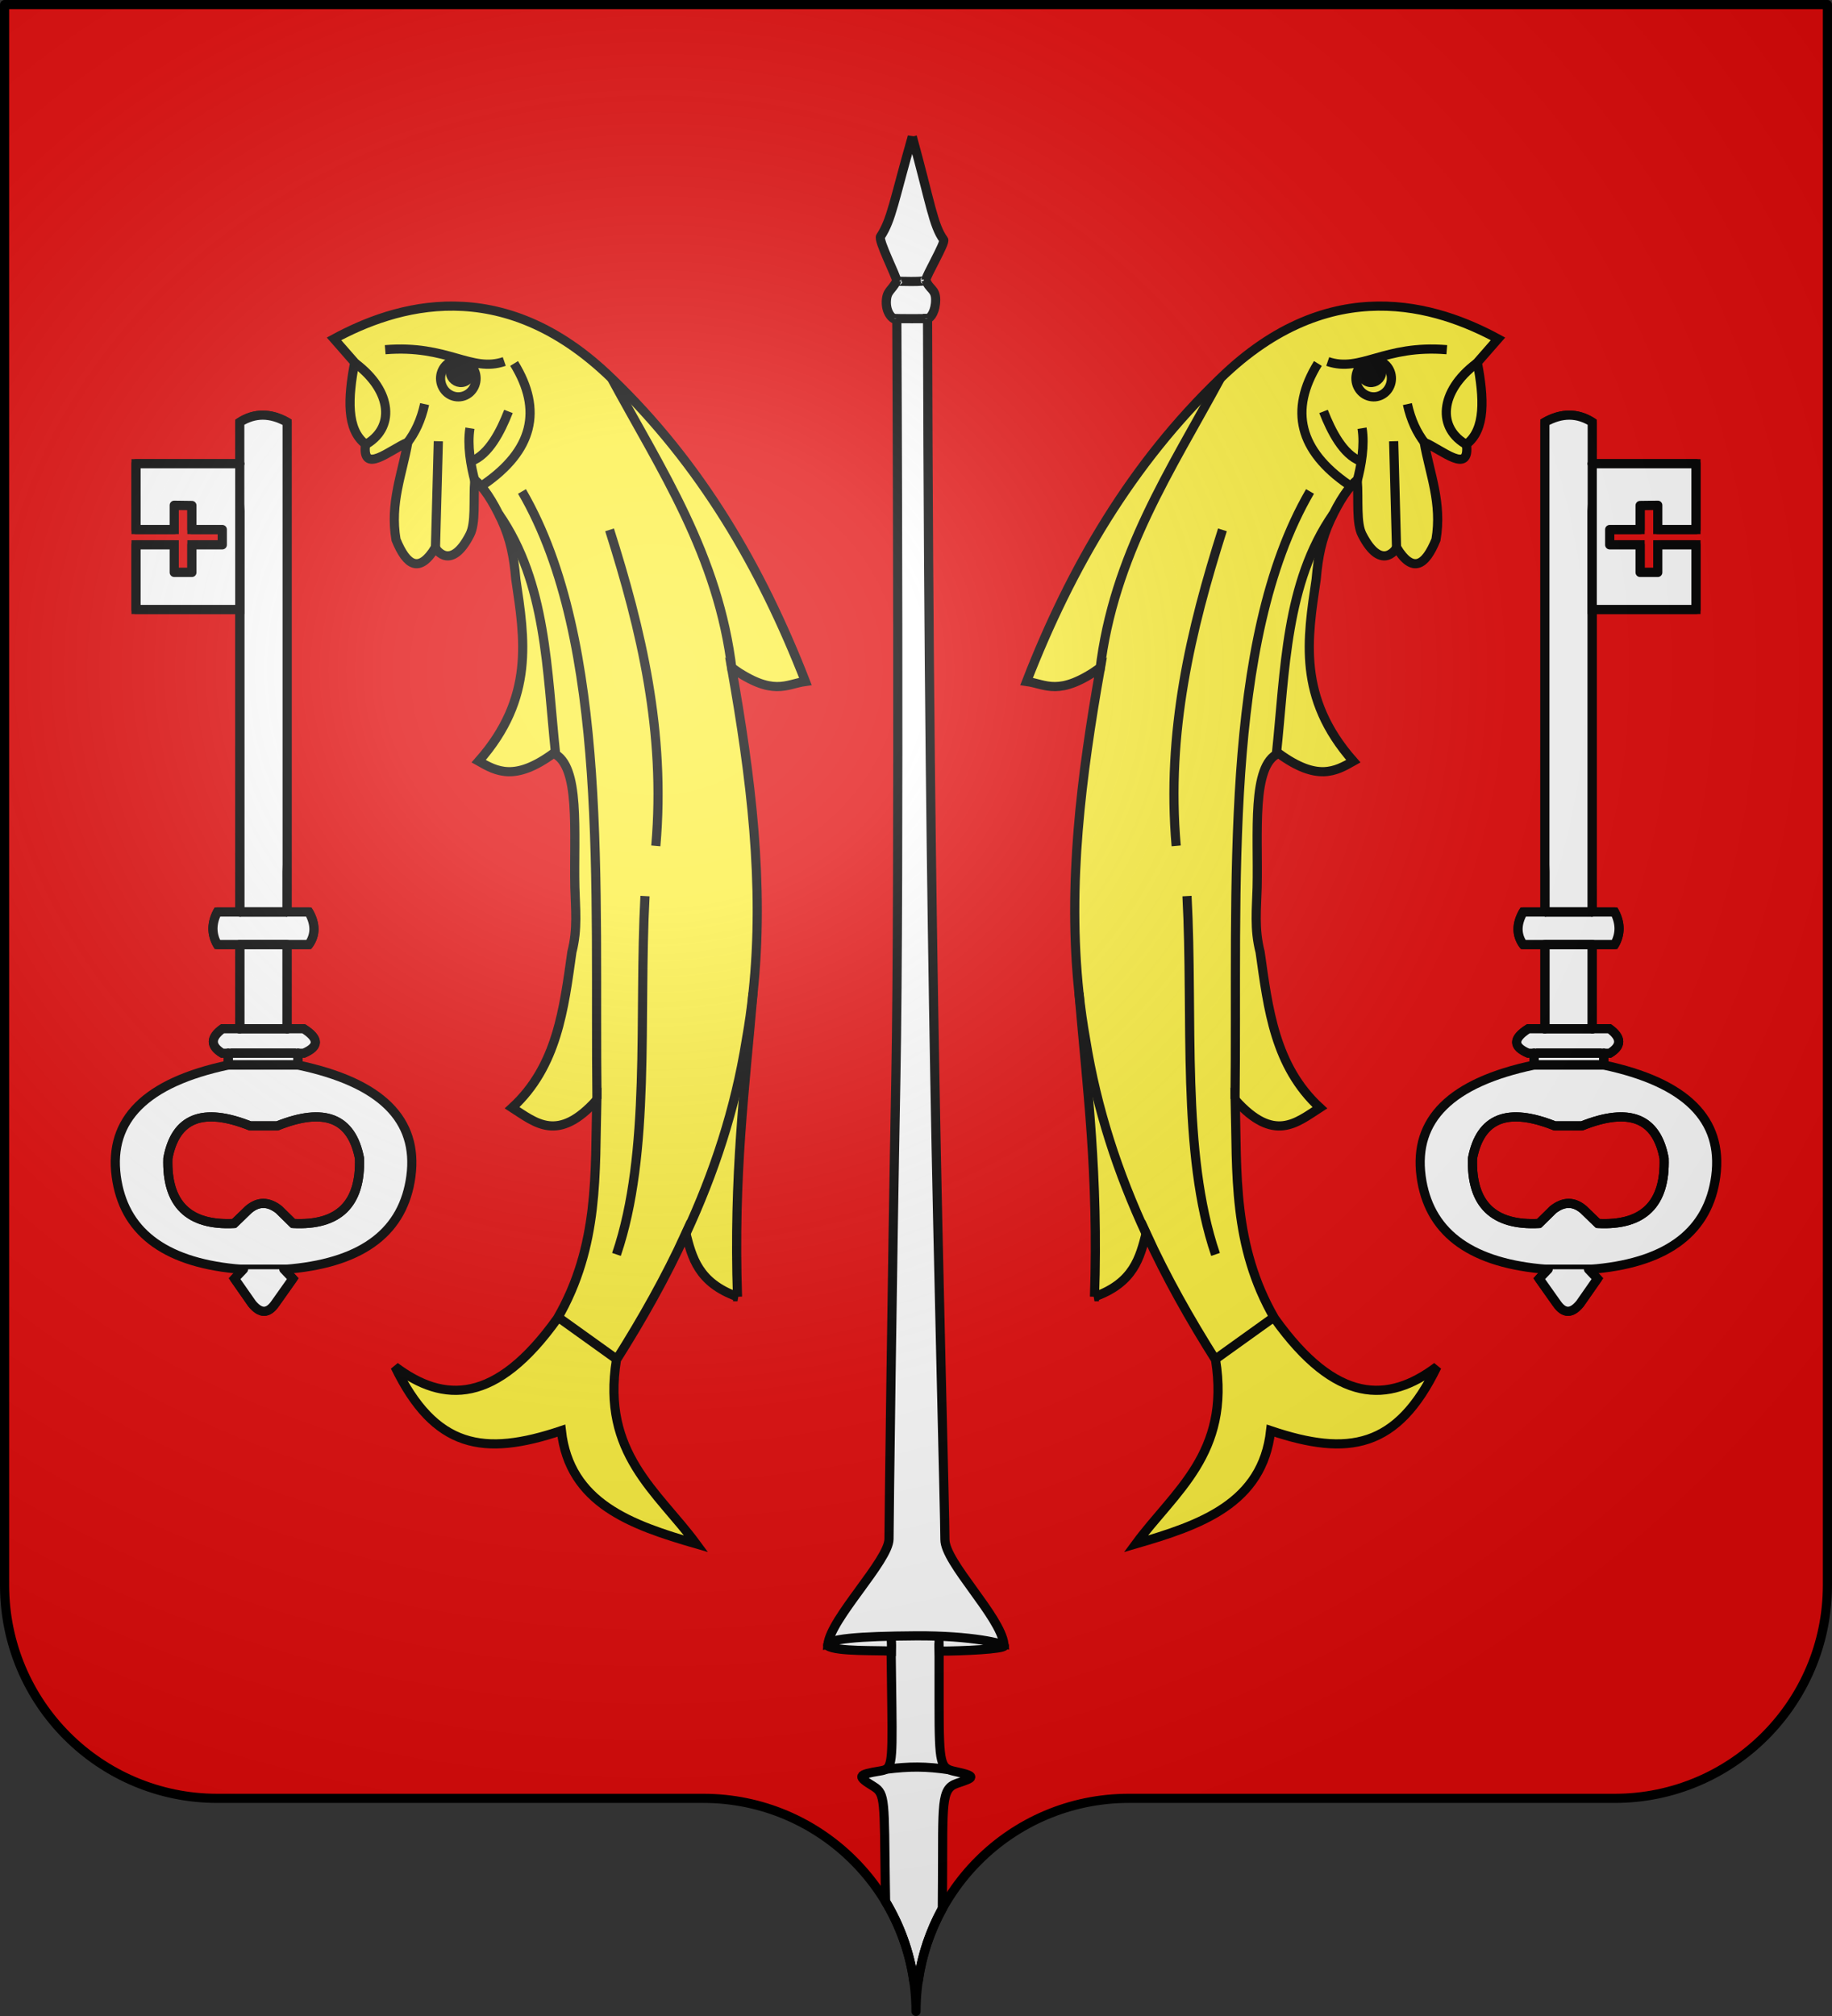 <?xml version="1.0" encoding="UTF-8" standalone="no"?>
<svg
   xmlns:dc="http://purl.org/dc/elements/1.1/"
   xmlns:cc="http://creativecommons.org/ns#"
   xmlns:rdf="http://www.w3.org/1999/02/22-rdf-syntax-ns#"
   xmlns:svg="http://www.w3.org/2000/svg"
   xmlns="http://www.w3.org/2000/svg"
   xmlns:xlink="http://www.w3.org/1999/xlink"
   xmlns:sodipodi="http://sodipodi.sourceforge.net/DTD/sodipodi-0.dtd"
   xmlns:inkscape="http://www.inkscape.org/namespaces/inkscape"
   height="660"
   width="600"
   version="1.0"
   id="svg2"
   sodipodi:version="0.32"
   inkscape:version="0.48.0 r9654"
   sodipodi:docname="Blason_de_la_ville_de_Naives-Rosières_(55)[1].svg"
   inkscape:export-filename="/Users/olivier/Desktop/Blason Rouge/Blason_Vide_3D.png"
   inkscape:export-xdpi="144"
   inkscape:export-ydpi="144"
   inkscape:output_extension="org.inkscape.output.svg.inkscape">
  <rect width="100%" height="100%" fill="#333333" stroke="none"/>
  <sodipodi:namedview
     inkscape:window-height="712"
     inkscape:window-width="1024"
     inkscape:pageshadow="2"
     inkscape:pageopacity="0.0"
     guidetolerance="10.0"
     gridtolerance="10.0"
     objecttolerance="10.0"
     borderopacity="1.0"
     bordercolor="#666666"
     pagecolor="#ffffff"
     id="base"
     showgrid="false"
     height="660px"
     inkscape:zoom="0.56568543"
     inkscape:cx="541.91765"
     inkscape:cy="263.67172"
     inkscape:window-x="-4"
     inkscape:window-y="-4"
     inkscape:current-layer="layer4"
     showguides="true"
     inkscape:guide-bbox="true"
     inkscape:window-maximized="1" />
  <desc
     id="desc4">Flag of Canton of Valais (Wallis)</desc>
  <defs
     id="defs6">
    <inkscape:perspective
       sodipodi:type="inkscape:persp3d"
       inkscape:vp_x="0 : 330 : 1"
       inkscape:vp_y="0 : 1000 : 0"
       inkscape:vp_z="600 : 330 : 1"
       inkscape:persp3d-origin="300 : 220 : 1"
       id="perspective164" />
    <linearGradient
       id="linearGradient2893">
      <stop
         style="stop-color:white;stop-opacity:0.314;"
         offset="0"
         id="stop2895" />
      <stop
         id="stop2897"
         offset="0.19"
         style="stop-color:white;stop-opacity:0.251;" />
      <stop
         style="stop-color:#6b6b6b;stop-opacity:0.125;"
         offset="0.6"
         id="stop2901" />
      <stop
         style="stop-color:black;stop-opacity:0.125;"
         offset="1"
         id="stop2899" />
    </linearGradient>
    <linearGradient
       id="linearGradient2885">
      <stop
         id="stop2887"
         offset="0"
         style="stop-color:white;stop-opacity:1;" />
      <stop
         style="stop-color:white;stop-opacity:1;"
         offset="0.229"
         id="stop2891" />
      <stop
         id="stop2889"
         offset="1"
         style="stop-color:black;stop-opacity:1;" />
    </linearGradient>
    <linearGradient
       id="linearGradient2955">
      <stop
         id="stop2867"
         offset="0"
         style="stop-color:#fd0000;stop-opacity:1;" />
      <stop
         style="stop-color:#e77275;stop-opacity:0.659;"
         offset="0.5"
         id="stop2873" />
      <stop
         style="stop-color:black;stop-opacity:0.323;"
         offset="1"
         id="stop2959" />
    </linearGradient>
    <radialGradient
       inkscape:collect="always"
       xlink:href="#linearGradient2955"
       id="radialGradient2961"
       cx="225.524"
       cy="218.901"
       fx="225.524"
       fy="218.901"
       r="300"
       gradientTransform="matrix(-4.167939e-4,2.183,-1.884,-3.599562e-4,615.597,-289.121)"
       gradientUnits="userSpaceOnUse" />
    <polygon
       id="star"
       transform="scale(53,53)"
       points="0,-1 0.588,0.809 -0.951,-0.309 0.951,-0.309 -0.588,0.809 0,-1 " />
    <clipPath
       id="clip">
      <path
         d="M 0,-200 L 0,600 L 300,600 L 300,-200 L 0,-200 z "
         id="path10" />
    </clipPath>
    <radialGradient
       inkscape:collect="always"
       xlink:href="#linearGradient2955"
       id="radialGradient1911"
       gradientUnits="userSpaceOnUse"
       gradientTransform="matrix(-4.167939e-4,2.183,-1.884,-3.599562e-4,615.597,-289.121)"
       cx="225.524"
       cy="218.901"
       fx="225.524"
       fy="218.901"
       r="300" />
    <radialGradient
       inkscape:collect="always"
       xlink:href="#linearGradient2955"
       id="radialGradient2865"
       gradientUnits="userSpaceOnUse"
       gradientTransform="matrix(0,1.749,-1.593,-1.049767e-7,551.788,-191.29)"
       cx="225.524"
       cy="218.901"
       fx="225.524"
       fy="218.901"
       r="300" />
    <radialGradient
       inkscape:collect="always"
       xlink:href="#linearGradient2955"
       id="radialGradient2871"
       gradientUnits="userSpaceOnUse"
       gradientTransform="matrix(0,1.386,-1.323,-5.741131e-8,-158.082,-109.541)"
       cx="225.524"
       cy="218.901"
       fx="225.524"
       fy="218.901"
       r="300" />
    <radialGradient
       gradientTransform="matrix(1.353,0,0,1.349,-77.629,-85.747)"
       gradientUnits="userSpaceOnUse"
       xlink:href="#linearGradient2893"
       id="radialGradient9547"
       fy="226.331"
       fx="221.445"
       r="300"
       cy="226.331"
       cx="221.445" />
    <radialGradient
       gradientTransform="matrix(0,1.386,-1.323,-5.741131e-8,-158.082,-109.541)"
       gradientUnits="userSpaceOnUse"
       xlink:href="#linearGradient2955"
       id="radialGradient9545"
       fy="218.901"
       fx="225.524"
       r="300"
       cy="218.901"
       cx="225.524" />
    <radialGradient
       gradientTransform="matrix(0,1.749,-1.593,-1.049767e-7,551.788,-191.29)"
       gradientUnits="userSpaceOnUse"
       xlink:href="#linearGradient2955"
       id="radialGradient9543"
       fy="218.901"
       fx="225.524"
       r="300"
       cy="218.901"
       cx="225.524" />
    <radialGradient
       gradientTransform="matrix(-4.167939e-4,2.183,-1.884,-3.599562e-4,615.597,-289.121)"
       gradientUnits="userSpaceOnUse"
       xlink:href="#linearGradient2955"
       id="radialGradient9541"
       fy="218.901"
       fx="225.524"
       r="300"
       cy="218.901"
       cx="225.524" />
    <clipPath
       id="clipPath9537">
      <path
         id="path9539"
         d="M 0,-200 L 0,600 L 300,600 L 300,-200 L 0,-200 z " />
    </clipPath>
    <polygon
       id="polygon9535"
       transform="scale(53,53)"
       points="0,-1 0.588,0.809 -0.951,-0.309 0.951,-0.309 -0.588,0.809 0,-1 " />
    <radialGradient
       gradientTransform="matrix(-4.167939e-4,2.183,-1.884,-3.599562e-4,615.597,-289.121)"
       gradientUnits="userSpaceOnUse"
       xlink:href="#linearGradient2955"
       id="radialGradient9533"
       fy="218.901"
       fx="225.524"
       r="300"
       cy="218.901"
       cx="225.524" />
    <linearGradient
       id="linearGradient9525">
      <stop
         id="stop9527"
         offset="0"
         style="stop-color:#fd0000;stop-opacity:1" />
      <stop
         id="stop9529"
         offset="0.5"
         style="stop-color:#e77275;stop-opacity:0.659" />
      <stop
         id="stop9531"
         offset="1"
         style="stop-color:black;stop-opacity:0.323" />
    </linearGradient>
    <linearGradient
       id="linearGradient9517">
      <stop
         id="stop9519"
         offset="0"
         style="stop-color:white;stop-opacity:1" />
      <stop
         id="stop9521"
         offset="0.229"
         style="stop-color:white;stop-opacity:1" />
      <stop
         id="stop9523"
         offset="1"
         style="stop-color:black;stop-opacity:1" />
    </linearGradient>
    <linearGradient
       id="linearGradient9507">
      <stop
         id="stop9509"
         offset="0"
         style="stop-color:white;stop-opacity:0.314" />
      <stop
         id="stop9511"
         offset="0.19"
         style="stop-color:white;stop-opacity:0.251" />
      <stop
         id="stop9513"
         offset="0.6"
         style="stop-color:#6b6b6b;stop-opacity:0.125" />
      <stop
         id="stop9515"
         offset="1"
         style="stop-color:black;stop-opacity:0.125" />
    </linearGradient>
    <linearGradient
       y2="113.12"
       x2="165.999"
       y1="113.12"
       x1="89.139"
       spreadMethod="repeat"
       gradientUnits="userSpaceOnUse"
       id="linearGradient62598"
       xlink:href="#linearGradient2893"
       inkscape:collect="always" />
    <radialGradient
       r="78.198"
       fy="94.651"
       fx="133.698"
       cy="94.651"
       cx="133.698"
       gradientTransform="matrix(1,0,0,0.88,0,11.315)"
       gradientUnits="userSpaceOnUse"
       id="radialGradient62596"
       xlink:href="#linearGradient63451"
       inkscape:collect="always" />
    <linearGradient
       y2="113.12"
       x2="165.999"
       y1="113.12"
       x1="89.139"
       spreadMethod="repeat"
       gradientUnits="userSpaceOnUse"
       id="linearGradient63538"
       xlink:href="#linearGradient2893"
       inkscape:collect="always" />
    <radialGradient
       r="78.198"
       fy="94.651"
       fx="133.698"
       cy="94.651"
       cx="133.698"
       gradientTransform="matrix(1,0,0,0.88,0,11.315)"
       gradientUnits="userSpaceOnUse"
       id="radialGradient63536"
       xlink:href="#linearGradient63451"
       inkscape:collect="always" />
    <linearGradient
       y2="113.12"
       x2="165.999"
       y1="113.12"
       x1="89.139"
       spreadMethod="repeat"
       gradientUnits="userSpaceOnUse"
       id="linearGradient63534"
       xlink:href="#linearGradient2893"
       inkscape:collect="always" />
    <radialGradient
       r="78.198"
       fy="94.651"
       fx="133.698"
       cy="94.651"
       cx="133.698"
       gradientTransform="matrix(1,0,0,0.88,0,11.315)"
       gradientUnits="userSpaceOnUse"
       id="radialGradient63532"
       xlink:href="#linearGradient63451"
       inkscape:collect="always" />
    <radialGradient
       gradientUnits="userSpaceOnUse"
       gradientTransform="matrix(1,0,0,0.88,0,11.315)"
       r="78.198"
       fy="94.651"
       fx="133.698"
       cy="94.651"
       cx="133.698"
       id="radialGradient63459"
       xlink:href="#linearGradient63451"
       inkscape:collect="always" />
    <linearGradient
       spreadMethod="repeat"
       gradientUnits="userSpaceOnUse"
       y2="113.12"
       x2="165.999"
       y1="113.12"
       x1="89.139"
       id="linearGradient61493"
       xlink:href="#linearGradient2893"
       inkscape:collect="always" />
    <radialGradient
       r="300"
       fy="226.331"
       fx="221.445"
       cy="226.331"
       cx="221.445"
       gradientTransform="matrix(1.353,0,0,1.349,-77.629,-85.747)"
       gradientUnits="userSpaceOnUse"
       id="radialGradient2120"
       xlink:href="#linearGradient2893"
       inkscape:collect="always" />
    <linearGradient
       id="linearGradient2110">
      <stop
         id="stop2112"
         offset="0"
         style="stop-color:white;stop-opacity:0.314;" />
      <stop
         style="stop-color:white;stop-opacity:0.251;"
         offset="0.19"
         id="stop2114" />
      <stop
         id="stop2116"
         offset="0.6"
         style="stop-color:#6b6b6b;stop-opacity:0.125;" />
      <stop
         id="stop2118"
         offset="1"
         style="stop-color:black;stop-opacity:0.125;" />
    </linearGradient>
    <linearGradient
       id="linearGradient63451"
       inkscape:collect="always">
      <stop
         id="stop63453"
         offset="0"
         style="stop-color:#d3e2f4;stop-opacity:1;" />
      <stop
         id="stop63455"
         offset="1"
         style="stop-color:#d3e2f4;stop-opacity:0;" />
    </linearGradient>
    <inkscape:perspective
       id="perspective2593"
       inkscape:persp3d-origin="34.009426 : 59.332296 : 1"
       inkscape:vp_z="68.018852 : 88.998444 : 1"
       inkscape:vp_y="0 : 1000 : 0"
       inkscape:vp_x="0 : 88.998444 : 1"
       sodipodi:type="inkscape:persp3d" />
    <inkscape:perspective
       id="perspective2647"
       inkscape:persp3d-origin="280.5 : 226.666 : 1"
       inkscape:vp_z="561 : 339.99899 : 1"
       inkscape:vp_y="0 : 1000 : 0"
       inkscape:vp_x="0 : 339.99899 : 1"
       sodipodi:type="inkscape:persp3d" />
    <inkscape:perspective
       sodipodi:type="inkscape:persp3d"
       inkscape:vp_x="0 : 526.18109 : 1"
       inkscape:vp_y="0 : 1000 : 0"
       inkscape:vp_z="744.09448 : 526.18109 : 1"
       inkscape:persp3d-origin="372.04724 : 350.78739 : 1"
       id="perspective2444" />
    <inkscape:perspective
       id="perspective5240"
       inkscape:persp3d-origin="372.04724 : 350.78739 : 1"
       inkscape:vp_z="744.09448 : 526.18109 : 1"
       inkscape:vp_y="0 : 1000 : 0"
       inkscape:vp_x="0 : 526.18109 : 1"
       sodipodi:type="inkscape:persp3d" />
    <inkscape:perspective
       id="perspective2445"
       inkscape:persp3d-origin="372.04724 : 350.78739 : 1"
       inkscape:vp_z="744.09448 : 526.18109 : 1"
       inkscape:vp_y="0 : 1000 : 0"
       inkscape:vp_x="0 : 526.18109 : 1"
       sodipodi:type="inkscape:persp3d" />
    <radialGradient
       r="300"
       fy="200.448"
       fx="285.186"
       cy="200.448"
       cx="285.186"
       gradientTransform="matrix(1.551,0,0,1.35,-152.894,151.099)"
       gradientUnits="userSpaceOnUse"
       id="radialGradient11919"
       xlink:href="#linearGradient2893-1"
       inkscape:collect="always" />
    <linearGradient
       id="linearGradient2893-1">
      <stop
         id="stop2895-7"
         offset="0"
         style="stop-color:white;stop-opacity:0.314;" />
      <stop
         style="stop-color:white;stop-opacity:0.251;"
         offset="0.19"
         id="stop2897-4" />
      <stop
         id="stop2901-0"
         offset="0.6"
         style="stop-color:#6b6b6b;stop-opacity:0.125;" />
      <stop
         id="stop2899-9"
         offset="1"
         style="stop-color:black;stop-opacity:0.125;" />
    </linearGradient>
    <inkscape:perspective
       id="perspective2445-1"
       inkscape:persp3d-origin="372.04724 : 350.78739 : 1"
       inkscape:vp_z="744.09448 : 526.18109 : 1"
       inkscape:vp_y="0 : 1000 : 0"
       inkscape:vp_x="0 : 526.18109 : 1"
       sodipodi:type="inkscape:persp3d" />
    <radialGradient
       r="300"
       fy="200.448"
       fx="285.186"
       cy="200.448"
       cx="285.186"
       gradientTransform="matrix(1.551,0,0,1.35,-152.894,151.099)"
       gradientUnits="userSpaceOnUse"
       id="radialGradient11919-7"
       xlink:href="#linearGradient2893-8"
       inkscape:collect="always" />
    <linearGradient
       id="linearGradient2893-8">
      <stop
         id="stop2895-2"
         offset="0"
         style="stop-color:white;stop-opacity:0.314;" />
      <stop
         style="stop-color:white;stop-opacity:0.251;"
         offset="0.19"
         id="stop2897-45" />
      <stop
         id="stop2901-5"
         offset="0.6"
         style="stop-color:#6b6b6b;stop-opacity:0.125;" />
      <stop
         id="stop2899-1"
         offset="1"
         style="stop-color:black;stop-opacity:0.125;" />
    </linearGradient>
    <inkscape:perspective
       id="perspective8511"
       inkscape:persp3d-origin="372.04724 : 350.78739 : 1"
       inkscape:vp_z="744.09448 : 526.18109 : 1"
       inkscape:vp_y="0 : 1000 : 0"
       inkscape:vp_x="0 : 526.18109 : 1"
       sodipodi:type="inkscape:persp3d" />
    <inkscape:perspective
       id="perspective2445-16"
       inkscape:persp3d-origin="372.04724 : 350.78739 : 1"
       inkscape:vp_z="744.09448 : 526.18109 : 1"
       inkscape:vp_y="0 : 1000 : 0"
       inkscape:vp_x="0 : 526.18109 : 1"
       sodipodi:type="inkscape:persp3d" />
    <radialGradient
       r="300"
       fy="200.448"
       fx="285.186"
       cy="200.448"
       cx="285.186"
       gradientTransform="matrix(1.551,0,0,1.35,-152.894,151.099)"
       gradientUnits="userSpaceOnUse"
       id="radialGradient11919-2"
       xlink:href="#linearGradient2893-6"
       inkscape:collect="always" />
    <linearGradient
       id="linearGradient2893-6">
      <stop
         id="stop2895-1"
         offset="0"
         style="stop-color:white;stop-opacity:0.314;" />
      <stop
         style="stop-color:white;stop-opacity:0.251;"
         offset="0.19"
         id="stop2897-42" />
      <stop
         id="stop2901-3"
         offset="0.6"
         style="stop-color:#6b6b6b;stop-opacity:0.125;" />
      <stop
         id="stop2899-2"
         offset="1"
         style="stop-color:black;stop-opacity:0.125;" />
    </linearGradient>
  </defs>
  <g
     inkscape:groupmode="layer"
     id="layer3"
     inkscape:label="Fond écu"
     style="display:inline">
    <g
       id="layer1-7"
       inkscape:label="Calque 1"
       transform="translate(-75,-202.362)"
       style="fill:#e20909">
      <g
         style="fill:#e20909;stroke:none;display:inline"
         id="g4195"
         inkscape:label="Calque 1"
         transform="translate(2.5e-6,2.6171874e-6)">
        <path
           sodipodi:nodetypes="cssccccssc"
           d="m 375,860.862 c 0,-38.504 31.203,-69.754 69.65,-69.754 38.447,0 120.753,0 159.2,0 38.447,0 69.65,-31.25 69.65,-69.754 l 0,-517.493 -597,2e-5 -1e-5,517.493 c 0,38.504 31.203,69.754 69.65,69.754 38.447,0 120.753,0 159.2,0 38.447,0 69.65,31.25 69.65,69.754 z"
           style="fill:#e20909;fill-opacity:1;fill-rule:nonzero;stroke:none;display:inline"
           id="path4197"
           inkscape:connector-curvature="0" />
      </g>
    </g>
  </g>
  <g
     inkscape:groupmode="layer"
     id="layer4"
     inkscape:label="Meubles"
     style="display:inline">
    <g
       id="g3373">
      <path
         inkscape:connector-curvature="0"
         id="path3345"
         d="m 298.781,44.75 c -6.04,21.127 -6.74,27.066 -10.375,32.656 -0.956,1.081 5.281,13.23 5.281,14.562 -1.666,3.206 -3.265,3.156 -3.406,6.688 -0.141,3.532 1.865,5.969 3.438,5.969 0,0 0.916,183.487 -0.313,248.156 -1.228,64.668 -2.228,144.036 -2.25,151.062 -0.022,7.001 -19.183,26.061 -20,34.562 1.13,-0.164 10.594,-1.438 10.594,-1.438 l 10.062,0.219 0.281,21.781 c 0.238,19.43 -0.05,20.178 -3.844,20.812 -7.459,1.247 -7.698,1.655 -2.062,5.125 3.785,2.331 3.391,4.675 3.75,31.75 l 0.094,5.875 c 4.685,7.776 7.866,16.541 9.219,25.906 l 0.5,0.219 1.031,-0.438 c 1.235,-8.363 3.918,-16.253 7.844,-23.375 l 0.062,-8.938 c 0.143,-25.563 -0.553,-30.298 4.719,-32.062 5.475,-1.833 6.802,-2.295 -0.625,-3.906 -4.79,-1.039 -5.216,-1.983 -5.219,-21.938 l 0,-21.125 10.5,0 10.75,1.438 C 327.718,529.213 309.463,511.568 309.469,504 c 0.01,-7.346 -2.229,-90.305 -3.313,-151.875 -1.084,-61.571 -2.069,-131.588 -2.375,-247.875 1.053,-0.001 2.685,-2.542 2.656,-6.156 -0.029,-3.592 -2.087,-3.262 -3.219,-6.406 -2e-4,-1.282 6.513,-12.293 5.844,-13.188 -3.437,-4.597 -4.334,-12.167 -10.281,-33.75 z"
         style="fill:#ffffff;fill-opacity:1;stroke:#000000;stroke-width:3;stroke-miterlimit:4;stroke-opacity:1;stroke-dasharray:none" />
      <path
         inkscape:connector-curvature="0"
         sodipodi:nodetypes="cc"
         id="path2027"
         d="m 310.914,579.38 c -7.745,-1.137 -13.058,-1.13 -20.802,-0.153"
         style="fill:#ffffff;fill-opacity:1;fill-rule:evenodd;stroke:#000000;stroke-width:3;stroke-linecap:butt;stroke-linejoin:miter;stroke-miterlimit:4;stroke-opacity:1;stroke-dasharray:none" />
      <path
         inkscape:connector-curvature="0"
         id="path2029"
         d="m 307.508,536.15 c 0.035,0.021 -0.02,2.742 0.096,4.395 7.553,-0.002 21.189,-0.629 21.332,-1.73 0.116,-0.643 -10.494,-3.394 -29.01,-3.271 -18.516,0.123 -29.691,0.96 -28.816,3.289 2.866,1.95 16.867,1.399 20.82,1.728 0.023,-1.268 0.142,-2.357 -0.133,-4.657"
         style="fill:#ffffff;fill-opacity:1;fill-rule:evenodd;stroke:#000000;stroke-width:3;stroke-linecap:butt;stroke-linejoin:miter;stroke-miterlimit:4;stroke-opacity:1;stroke-dasharray:none"
         sodipodi:nodetypes="ccczccs" />
      <path
         inkscape:connector-curvature="0"
         sodipodi:nodetypes="csc"
         id="path2031"
         d="m 302.584,91.557 c 0,0 2.236,0.595 -4.173,0.596 -6.409,9.96e-4 -3.794,-0.296 -3.794,-0.296"
         style="fill:#ffffff;fill-opacity:1;fill-rule:evenodd;stroke:#000000;stroke-width:3;stroke-linecap:butt;stroke-linejoin:miter;stroke-miterlimit:4;stroke-opacity:1;stroke-dasharray:none" />
      <path
         inkscape:connector-curvature="0"
         sodipodi:nodetypes="csc"
         id="path2033"
         d="m 303.796,104.232 c 0,0 1.191,0.101 -5.218,0.102 -6.409,9.9e-4 -5.876,-0.124 -5.876,-0.124"
         style="fill:#ffffff;fill-opacity:1;fill-rule:evenodd;stroke:#000000;stroke-width:3;stroke-linecap:butt;stroke-linejoin:miter;stroke-miterlimit:4;stroke-opacity:1;stroke-dasharray:none" />
    </g>
    <g
       style="display:inline"
       id="g3506"
       transform="translate(4.932,-5.13)">
      <g
         style="fill:#ffffff;stroke:#000000;stroke-width:3.884;stroke-miterlimit:4;stroke-dasharray:none"
         transform="matrix(0.772,0,0,0.772,-304.379,-83.303)"
         id="g5895">
        <path
           style="fill:#ffffff;stroke:#000000;stroke-width:3.884;stroke-miterlimit:4;stroke-dasharray:none"
           d="M 489.6,293.6 L 489.6,311.2 L 489.6,373 L 489.6,501.3 L 509.7,501.3 L 509.7,293.6 C 502.6,289.6 495.9,289.6 489.6,293.6 z"
           id="path5897" />
        <path
           style="fill:#ffffff;stroke:#000000;stroke-width:3.884;stroke-miterlimit:4;stroke-dasharray:none"
           d="M 461.8,339.1 L 461.8,328.8 L 469.3,328.9 L 469.3,339.1 L 482.2,339.1 L 482.2,345.6 L 469.3,345.6 L 469.3,357.3 L 461.8,357.3 L 461.8,345.6 L 445.6,345.6 L 445.6,373 L 488.5,373 L 489.6,373 L 489.6,311.2 L 445.6,311.2 L 445.6,339.1 L 461.8,339.1 L 461.8,339.1 z"
           id="path5899" />
        <path
           style="fill:#ffffff;stroke:#000000;stroke-width:3.884;stroke-miterlimit:4;stroke-dasharray:none"
           d="M 480.1,501.3 C 477.6,506.1 477.6,510.7 480.1,515.1 L 489.6,515.1 L 509.7,515.1 L 518.9,515.1 C 521.799,511 521.799,506.401 518.9,501.3 L 509.7,501.3 L 489.6,501.3 L 480.1,501.3 z"
           id="path5901" />
        <path
           style="fill:#ffffff;stroke:#000000;stroke-width:3.884;stroke-miterlimit:4;stroke-dasharray:none"
           d="M 509.7,515.1 L 489.6,515.1 L 489.6,550.8 L 509.7,550.8 L 509.7,515.1 z"
           id="path5903" />
        <path
           style="fill:#ffffff;stroke:#000000;stroke-width:3.884;stroke-miterlimit:4;stroke-dasharray:none"
           d="M 516.7,561.2 C 523.3,558.4 523.3,555 516.7,550.8 L 509.7,550.8 L 489.6,550.8 L 482.3,550.8 C 477.1,554.6 477.1,558.1 482.2,561.2 L 484.7,561.2 L 514.3,561.2 L 516.7,561.2 z"
           id="path5905" />
        <path
           style="fill:#ffffff;stroke:#000000;stroke-width:3.884;stroke-miterlimit:4;stroke-dasharray:none"
           d="M 514.3,566.2 L 514.3,561.2 L 484.7,561.2 L 484.7,566.2 L 514.3,566.2 z"
           id="path5907" />
        <path
           style="fill:#ffffff;stroke:#000000;stroke-width:3.884;stroke-miterlimit:4;stroke-dasharray:none"
           d="M 437.2,613.4 C 440.3,636.5 457.2,649.599 487.7,652.599 C 488.8,652.7 490,652.799 491.2,652.799 L 508.3,652.799 C 509.401,652.799 510.6,652.699 511.6,652.599 C 542.3,649.599 559.1,636.499 562.201,613.4 C 565.401,589.299 549.501,573.599 514.301,566.2 L 484.701,566.2 C 449.8,573.6 434,589.3 437.2,613.4 z M 494,592 L 505.5,592 C 525.5,584 537.1,588.6 540.4,605.8 C 541,625.1 531.599,634.401 512.2,633.401 L 506.2,627.501 C 501.7,624.001 497.4,624.001 493.3,627.501 L 487.2,633.401 C 467.9,634.401 458.5,625.1 459.1,605.8 C 462.3,588.6 473.9,584 494,592 z"
           id="path5909" />
        <path
           style="fill:#ffffff;stroke:#000000;stroke-width:3.884;stroke-miterlimit:4;stroke-dasharray:none"
           d="M 508.3,652.8 L 491.2,652.8 L 487.4,656.8 L 494.8,667.401 C 498.3,671.701 501.6,671.701 504.6,667.401 L 512.1,656.8 L 508.3,652.8 z"
           id="path5911" />
        <path
           d="M 509.7,501.3 L 509.7,293.6 C 502.599,289.6 495.9,289.6 489.6,293.6 L 489.6,311.2"
           style="fill:#ffffff;stroke:#000000;stroke-width:3.884;stroke-linecap:round;stroke-linejoin:round;stroke-miterlimit:4;stroke-dasharray:none"
           id="path5913" />
        <polyline
           style="fill:#ffffff;stroke:#000000;stroke-width:3.884;stroke-linecap:round;stroke-linejoin:round;stroke-miterlimit:4;stroke-dasharray:none"
           id="polyline5915"
           points="      489.6,311.2 445.6,311.2 445.6,339.1 461.8,339.1 461.8,328.8 469.3,328.9 469.3,339.1 482.2,339.1 482.2,345.6 469.3,345.6       469.3,357.3 461.8,357.3 461.8,345.6 445.6,345.6 445.6,373 488.5,373     " />
        <polyline
           style="fill:#ffffff;stroke:#000000;stroke-width:3.884;stroke-linecap:round;stroke-linejoin:round;stroke-miterlimit:4;stroke-dasharray:none"
           id="polyline5917"
           points="      489.6,311.2 489.6,373 489.6,501.3     " />
        <path
           d="M 489.6,501.3 L 480.1,501.3 C 477.6,506.1 477.6,510.7 480.1,515.1 L 489.6,515.1"
           style="fill:#ffffff;stroke:#000000;stroke-width:3.884;stroke-linecap:round;stroke-linejoin:round;stroke-miterlimit:4;stroke-dasharray:none"
           id="path5919" />
        <line
           style="fill:#ffffff;stroke:#000000;stroke-width:3.884;stroke-linecap:round;stroke-linejoin:round;stroke-miterlimit:4;stroke-dasharray:none"
           id="line5921"
           y2="501.3"
           x2="489.6"
           y1="501.3"
           x1="509.7" />
        <line
           style="fill:#ffffff;stroke:#000000;stroke-width:3.884;stroke-linecap:round;stroke-linejoin:round;stroke-miterlimit:4;stroke-dasharray:none"
           id="line5923"
           y2="515.1"
           x2="489.6"
           y1="515.1"
           x1="509.7" />
        <path
           d="M 509.7,515.1 L 518.9,515.1 C 521.799,511 521.799,506.401 518.9,501.3 L 509.7,501.3"
           style="fill:#ffffff;stroke:#000000;stroke-width:3.884;stroke-linecap:round;stroke-linejoin:round;stroke-miterlimit:4;stroke-dasharray:none"
           id="path5925" />
        <path
           d="M 514.3,561.2 L 516.7,561.2 C 523.3,558.4 523.3,555 516.7,550.8 L 509.7,550.8"
           style="fill:#ffffff;stroke:#000000;stroke-width:3.884;stroke-linecap:round;stroke-linejoin:round;stroke-miterlimit:4;stroke-dasharray:none"
           id="path5927" />
        <line
           style="fill:#ffffff;stroke:#000000;stroke-width:3.884;stroke-linecap:round;stroke-linejoin:round;stroke-miterlimit:4;stroke-dasharray:none"
           id="line5929"
           y2="561.2"
           x2="514.3"
           y1="566.2"
           x1="514.3" />
        <line
           style="fill:#ffffff;stroke:#000000;stroke-width:3.884;stroke-linecap:round;stroke-linejoin:round;stroke-miterlimit:4;stroke-dasharray:none"
           id="line5931"
           y2="550.8"
           x2="489.6"
           y1="550.8"
           x1="509.7" />
        <path
           d="M 505.5,592 C 525.5,584 537.1,588.6 540.4,605.8 C 541,625.1 531.599,634.401 512.2,633.401 L 506.2,627.501 C 501.7,624.001 497.4,624.001 493.3,627.501 L 487.2,633.401 C 467.9,634.401 458.5,625.1 459.1,605.8 C 462.3,588.6 473.9,584 494,592 L 505.5,592"
           style="fill:none;stroke:#000000;stroke-width:3.884;stroke-linecap:round;stroke-linejoin:round;stroke-miterlimit:4;stroke-dasharray:none"
           id="path5933" />
        <path
           d="M 489.6,550.8 L 482.3,550.8 C 477.1,554.6 477.1,558.1 482.2,561.2 L 484.7,561.2"
           style="fill:#ffffff;stroke:#000000;stroke-width:3.884;stroke-linecap:round;stroke-linejoin:round;stroke-miterlimit:4;stroke-dasharray:none"
           id="path5935" />
        <line
           style="fill:#ffffff;stroke:#000000;stroke-width:3.884;stroke-linecap:round;stroke-linejoin:round;stroke-miterlimit:4;stroke-dasharray:none"
           id="line5937"
           y2="566.2"
           x2="484.7"
           y1="561.2"
           x1="484.7" />
        <line
           style="fill:#ffffff;stroke:#000000;stroke-width:3.884;stroke-linecap:round;stroke-linejoin:round;stroke-miterlimit:4;stroke-dasharray:none"
           id="line5941"
           y2="652.8"
           x2="491.2"
           y1="652.8"
           x1="508.3" />
        <path
           d="M 491.2,652.8 L 487.4,656.8 L 494.8,667.401 C 498.3,671.701 501.6,671.701 504.6,667.401 L 512.1,656.8 L 508.3,652.8"
           style="fill:#ffffff;stroke:#000000;stroke-width:3.884;stroke-linecap:round;stroke-linejoin:round;stroke-miterlimit:4;stroke-dasharray:none"
           id="path5945" />
        <line
           style="fill:#ffffff;stroke:#000000;stroke-width:3.884;stroke-linecap:round;stroke-linejoin:round;stroke-miterlimit:4;stroke-dasharray:none"
           id="line5947"
           y2="561.2"
           x2="514.3"
           y1="561.2"
           x1="484.7" />
        <line
           style="fill:#ffffff;stroke:#000000;stroke-width:3.884;stroke-linecap:round;stroke-linejoin:round;stroke-miterlimit:4;stroke-dasharray:none"
           id="line5949"
           y2="566.2"
           x2="484.7"
           y1="566.2"
           x1="514.3" />
        <line
           style="fill:#ffffff;stroke:#000000;stroke-width:3.884;stroke-linecap:round;stroke-linejoin:round;stroke-miterlimit:4;stroke-dasharray:none"
           id="line5951"
           y2="515.1"
           x2="509.7"
           y1="550.8"
           x1="509.7" />
        <line
           style="fill:#ffffff;stroke:#000000;stroke-width:3.884;stroke-linecap:round;stroke-linejoin:round;stroke-miterlimit:4;stroke-dasharray:none"
           id="line5953"
           y2="550.8"
           x2="489.6"
           y1="515.1"
           x1="489.6" />
      </g>
      <g
         id="g3450"
         transform="matrix(-0.772,0,0,0.772,894.516,-83.303)"
         style="fill:#ffffff;stroke:#000000;stroke-width:3.884;stroke-miterlimit:4;stroke-dasharray:none">
        <path
           id="path3452"
           d="M 489.6,293.6 L 489.6,311.2 L 489.6,373 L 489.6,501.3 L 509.7,501.3 L 509.7,293.6 C 502.6,289.6 495.9,289.6 489.6,293.6 z"
           style="fill:#ffffff;stroke:#000000;stroke-width:3.884;stroke-miterlimit:4;stroke-dasharray:none" />
        <path
           id="path3454"
           d="M 461.8,339.1 L 461.8,328.8 L 469.3,328.9 L 469.3,339.1 L 482.2,339.1 L 482.2,345.6 L 469.3,345.6 L 469.3,357.3 L 461.8,357.3 L 461.8,345.6 L 445.6,345.6 L 445.6,373 L 488.5,373 L 489.6,373 L 489.6,311.2 L 445.6,311.2 L 445.6,339.1 L 461.8,339.1 L 461.8,339.1 z"
           style="fill:#ffffff;stroke:#000000;stroke-width:3.884;stroke-miterlimit:4;stroke-dasharray:none" />
        <path
           id="path3456"
           d="M 480.1,501.3 C 477.6,506.1 477.6,510.7 480.1,515.1 L 489.6,515.1 L 509.7,515.1 L 518.9,515.1 C 521.799,511 521.799,506.401 518.9,501.3 L 509.7,501.3 L 489.6,501.3 L 480.1,501.3 z"
           style="fill:#ffffff;stroke:#000000;stroke-width:3.884;stroke-miterlimit:4;stroke-dasharray:none" />
        <path
           id="path3458"
           d="M 509.7,515.1 L 489.6,515.1 L 489.6,550.8 L 509.7,550.8 L 509.7,515.1 z"
           style="fill:#ffffff;stroke:#000000;stroke-width:3.884;stroke-miterlimit:4;stroke-dasharray:none" />
        <path
           id="path3460"
           d="M 516.7,561.2 C 523.3,558.4 523.3,555 516.7,550.8 L 509.7,550.8 L 489.6,550.8 L 482.3,550.8 C 477.1,554.6 477.1,558.1 482.2,561.2 L 484.7,561.2 L 514.3,561.2 L 516.7,561.2 z"
           style="fill:#ffffff;stroke:#000000;stroke-width:3.884;stroke-miterlimit:4;stroke-dasharray:none" />
        <path
           id="path3462"
           d="M 514.3,566.2 L 514.3,561.2 L 484.7,561.2 L 484.7,566.2 L 514.3,566.2 z"
           style="fill:#ffffff;stroke:#000000;stroke-width:3.884;stroke-miterlimit:4;stroke-dasharray:none" />
        <path
           id="path3464"
           d="M 437.2,613.4 C 440.3,636.5 457.2,649.599 487.7,652.599 C 488.8,652.7 490,652.799 491.2,652.799 L 508.3,652.799 C 509.401,652.799 510.6,652.699 511.6,652.599 C 542.3,649.599 559.1,636.499 562.201,613.4 C 565.401,589.299 549.501,573.599 514.301,566.2 L 484.701,566.2 C 449.8,573.6 434,589.3 437.2,613.4 z M 494,592 L 505.5,592 C 525.5,584 537.1,588.6 540.4,605.8 C 541,625.1 531.599,634.401 512.2,633.401 L 506.2,627.501 C 501.7,624.001 497.4,624.001 493.3,627.501 L 487.2,633.401 C 467.9,634.401 458.5,625.1 459.1,605.8 C 462.3,588.6 473.9,584 494,592 z"
           style="fill:#ffffff;stroke:#000000;stroke-width:3.884;stroke-miterlimit:4;stroke-dasharray:none" />
        <path
           id="path3466"
           d="M 508.3,652.8 L 491.2,652.8 L 487.4,656.8 L 494.8,667.401 C 498.3,671.701 501.6,671.701 504.6,667.401 L 512.1,656.8 L 508.3,652.8 z"
           style="fill:#ffffff;stroke:#000000;stroke-width:3.884;stroke-miterlimit:4;stroke-dasharray:none" />
        <path
           id="path3468"
           style="fill:#ffffff;stroke:#000000;stroke-width:3.884;stroke-linecap:round;stroke-linejoin:round;stroke-miterlimit:4;stroke-dasharray:none"
           d="M 509.7,501.3 L 509.7,293.6 C 502.599,289.6 495.9,289.6 489.6,293.6 L 489.6,311.2" />
        <polyline
           points="      489.6,311.2 445.6,311.2 445.6,339.1 461.8,339.1 461.8,328.8 469.3,328.9 469.3,339.1 482.2,339.1 482.2,345.6 469.3,345.6       469.3,357.3 461.8,357.3 461.8,345.6 445.6,345.6 445.6,373 488.5,373     "
           id="polyline3470"
           style="fill:#ffffff;stroke:#000000;stroke-width:3.884;stroke-linecap:round;stroke-linejoin:round;stroke-miterlimit:4;stroke-dasharray:none" />
        <polyline
           points="      489.6,311.2 489.6,373 489.6,501.3     "
           id="polyline3472"
           style="fill:#ffffff;stroke:#000000;stroke-width:3.884;stroke-linecap:round;stroke-linejoin:round;stroke-miterlimit:4;stroke-dasharray:none" />
        <path
           id="path3474"
           style="fill:#ffffff;stroke:#000000;stroke-width:3.884;stroke-linecap:round;stroke-linejoin:round;stroke-miterlimit:4;stroke-dasharray:none"
           d="M 489.6,501.3 L 480.1,501.3 C 477.6,506.1 477.6,510.7 480.1,515.1 L 489.6,515.1" />
        <line
           x1="509.7"
           y1="501.3"
           x2="489.6"
           y2="501.3"
           id="line3476"
           style="fill:#ffffff;stroke:#000000;stroke-width:3.884;stroke-linecap:round;stroke-linejoin:round;stroke-miterlimit:4;stroke-dasharray:none" />
        <line
           x1="509.7"
           y1="515.1"
           x2="489.6"
           y2="515.1"
           id="line3478"
           style="fill:#ffffff;stroke:#000000;stroke-width:3.884;stroke-linecap:round;stroke-linejoin:round;stroke-miterlimit:4;stroke-dasharray:none" />
        <path
           id="path3480"
           style="fill:#ffffff;stroke:#000000;stroke-width:3.884;stroke-linecap:round;stroke-linejoin:round;stroke-miterlimit:4;stroke-dasharray:none"
           d="M 509.7,515.1 L 518.9,515.1 C 521.799,511 521.799,506.401 518.9,501.3 L 509.7,501.3" />
        <path
           id="path3482"
           style="fill:#ffffff;stroke:#000000;stroke-width:3.884;stroke-linecap:round;stroke-linejoin:round;stroke-miterlimit:4;stroke-dasharray:none"
           d="M 514.3,561.2 L 516.7,561.2 C 523.3,558.4 523.3,555 516.7,550.8 L 509.7,550.8" />
        <line
           x1="514.3"
           y1="566.2"
           x2="514.3"
           y2="561.2"
           id="line3484"
           style="fill:#ffffff;stroke:#000000;stroke-width:3.884;stroke-linecap:round;stroke-linejoin:round;stroke-miterlimit:4;stroke-dasharray:none" />
        <line
           x1="509.7"
           y1="550.8"
           x2="489.6"
           y2="550.8"
           id="line3486"
           style="fill:#ffffff;stroke:#000000;stroke-width:3.884;stroke-linecap:round;stroke-linejoin:round;stroke-miterlimit:4;stroke-dasharray:none" />
        <path
           id="path3488"
           style="fill:none;stroke:#000000;stroke-width:3.884;stroke-linecap:round;stroke-linejoin:round;stroke-miterlimit:4;stroke-dasharray:none"
           d="M 505.5,592 C 525.5,584 537.1,588.6 540.4,605.8 C 541,625.1 531.599,634.401 512.2,633.401 L 506.2,627.501 C 501.7,624.001 497.4,624.001 493.3,627.501 L 487.2,633.401 C 467.9,634.401 458.5,625.1 459.1,605.8 C 462.3,588.6 473.9,584 494,592 L 505.5,592" />
        <path
           id="path3490"
           style="fill:#ffffff;stroke:#000000;stroke-width:3.884;stroke-linecap:round;stroke-linejoin:round;stroke-miterlimit:4;stroke-dasharray:none"
           d="M 489.6,550.8 L 482.3,550.8 C 477.1,554.6 477.1,558.1 482.2,561.2 L 484.7,561.2" />
        <line
           x1="484.7"
           y1="561.2"
           x2="484.7"
           y2="566.2"
           id="line3492"
           style="fill:#ffffff;stroke:#000000;stroke-width:3.884;stroke-linecap:round;stroke-linejoin:round;stroke-miterlimit:4;stroke-dasharray:none" />
        <line
           x1="508.3"
           y1="652.8"
           x2="491.2"
           y2="652.8"
           id="line3494"
           style="fill:#ffffff;stroke:#000000;stroke-width:3.884;stroke-linecap:round;stroke-linejoin:round;stroke-miterlimit:4;stroke-dasharray:none" />
        <path
           id="path3496"
           style="fill:#ffffff;stroke:#000000;stroke-width:3.884;stroke-linecap:round;stroke-linejoin:round;stroke-miterlimit:4;stroke-dasharray:none"
           d="M 491.2,652.8 L 487.4,656.8 L 494.8,667.401 C 498.3,671.701 501.6,671.701 504.6,667.401 L 512.1,656.8 L 508.3,652.8" />
        <line
           x1="484.7"
           y1="561.2"
           x2="514.3"
           y2="561.2"
           id="line3498"
           style="fill:#ffffff;stroke:#000000;stroke-width:3.884;stroke-linecap:round;stroke-linejoin:round;stroke-miterlimit:4;stroke-dasharray:none" />
        <line
           x1="514.3"
           y1="566.2"
           x2="484.7"
           y2="566.2"
           id="line3500"
           style="fill:#ffffff;stroke:#000000;stroke-width:3.884;stroke-linecap:round;stroke-linejoin:round;stroke-miterlimit:4;stroke-dasharray:none" />
        <line
           x1="509.7"
           y1="550.8"
           x2="509.7"
           y2="515.1"
           id="line3502"
           style="fill:#ffffff;stroke:#000000;stroke-width:3.884;stroke-linecap:round;stroke-linejoin:round;stroke-miterlimit:4;stroke-dasharray:none" />
        <line
           x1="489.6"
           y1="515.1"
           x2="489.6"
           y2="550.8"
           id="line3504"
           style="fill:#ffffff;stroke:#000000;stroke-width:3.884;stroke-linecap:round;stroke-linejoin:round;stroke-miterlimit:4;stroke-dasharray:none" />
      </g>
    </g>
    <g
       transform="translate(-152.432,-220.115)"
       id="g3735"
       inkscape:label="Calque 1">
      <g
         transform="matrix(0.501,0,0,0.501,19.979,-42.364)"
         inkscape:label="Calque 1"
         id="g5327" />
    </g>
    <g
       id="g10879"
       transform="matrix(-1.437,0,0,1.437,1976.782,-250.089)"
       style="stroke:#000000;stroke-width:2.087">
      <g
         id="g10822"
         transform="matrix(-0.406,0,0,0.406,3094.061,384.972)"
         style="stroke:#000000;stroke-width:5.146">
        <path
           sodipodi:nodetypes="cccccccccccccccccccccccccccc"
           inkscape:connector-curvature="0"
           id="path10824"
           d="m 4846.996,208.115 c 22.163,-7.912 25.508,-22.207 29.002,-35.581 11.313,24.758 24.566,48.164 38.947,70.937 8.508,52.593 -23.142,73.98 -44.747,103.304 36.351,-10.558 71.112,-22.635 75.683,-63.529 43.761,14.716 71.097,9.958 93.36,-35.908 -27.238,20.545 -56.578,21.327 -91.15,-27.069 -23.645,-40.88 -21.046,-81.759 -22.097,-122.639 21.782,24.267 34.275,12.923 47.509,4.419 -25.333,-23.301 -29.04,-55.506 -33.543,-87.383 -3.351,-12.988 -1.957,-24.351 -1.668,-36.319 0.695,-30.456 -3.269,-68.515 12.009,-75.171 21.641,15.809 31.855,10.193 41.984,4.419 -31.465,-35.639 -25.783,-68.802 -20.855,-102.015 1.091,-12.562 3.002,-22.617 8.005,-33.361 5.02,-10.738 10.04,-18.268 15.06,-22.618 0.825,11.793 -0.691,24.4 2.762,30.936 10.46,20.272 18.754,8.671 19.335,7.182 8.977,14.638 16.061,10.349 22.097,-4.419 3.501,-20.515 -3.462,-36.843 -6.629,-54.69 10.104,4.254 25.838,18.517 23.754,1.105 10.791,-8.272 9.891,-25.896 6.077,-45.851 l 11.601,-13.258 c -33.823,-18.343 -93.899,-38.038 -155.784,22.097 -49.904,47.898 -83.925,106.073 -108.828,170.148 10.981,1.509 18.006,8.733 41.432,-7.734 -10.767,60.829 -18.547,121.659 -12.019,182.671 4.576,53.748 11.001,101.676 8.704,170.33 z"
           style="fill:#fcef3c;stroke:#000000;stroke-width:5.146;stroke-linecap:butt;stroke-linejoin:miter;stroke-opacity:1" />
        <path
           sodipodi:nodetypes="ccc"
           inkscape:connector-curvature="0"
           id="path10826"
           d="m 4838.279,37.601 c 0.94,8.777 2.177,17.553 3.746,26.33 6.268,39.132 18.279,75.034 33.95,108.877"
           style="fill:none;stroke:#000000;stroke-width:5.146;stroke-linecap:butt;stroke-linejoin:miter;stroke-opacity:1" />
        <path
           sodipodi:nodetypes="cc"
           inkscape:connector-curvature="0"
           id="path10828"
           d="m 4917.707,-307.3 c -27.5,50.909 -60.102,99.226 -67.692,164.071"
           style="fill:none;stroke:#000000;stroke-width:5.146;stroke-linecap:butt;stroke-linejoin:miter;stroke-opacity:1" />
        <path
           sodipodi:nodetypes="cc"
           inkscape:connector-curvature="0"
           id="path10830"
           d="m 5044.765,-323.32 c -35.237,-2.906 -48.156,13.022 -66.844,6.629"
           style="fill:none;stroke:#000000;stroke-width:5.146;stroke-linecap:butt;stroke-linejoin:miter;stroke-opacity:1" />
        <path
           sodipodi:nodetypes="cc"
           inkscape:connector-curvature="0"
           id="path10832"
           d="m 4972.397,-315.586 c -16.201,26.301 -10.424,48.939 17.125,67.949"
           style="fill:none;stroke:#000000;stroke-width:5.146;stroke-linecap:butt;stroke-linejoin:miter;stroke-opacity:1" />
        <path
           sodipodi:nodetypes="cc"
           inkscape:connector-curvature="0"
           id="path10834"
           d="m 4997.189,-279.26 c 1.556,9.569 -0.413,20.894 -2.842,29.965"
           style="fill:none;stroke:#000000;stroke-width:5.146;stroke-linecap:butt;stroke-linejoin:miter;stroke-opacity:1" />
        <path
           sodipodi:nodetypes="cc"
           inkscape:connector-curvature="0"
           id="path10836"
           d="m 5014.934,-271.945 1.605,59.51"
           style="fill:none;stroke:#000000;stroke-width:5.146;stroke-linecap:butt;stroke-linejoin:miter;stroke-opacity:1" />
        <path
           sodipodi:nodetypes="cccc"
           inkscape:connector-curvature="0"
           id="path10838"
           d="m 4975.564,-288.673 c 4.433,11.333 11.096,24.249 20.693,27.845 m 26.38,-31.967 c 1.952,8.917 5.324,16.13 9.88,21.923"
           style="fill:none;stroke:#000000;stroke-width:5.146;stroke-linecap:butt;stroke-linejoin:miter;stroke-opacity:1" />
        <path
           sodipodi:nodetypes="cc"
           inkscape:connector-curvature="0"
           id="path10840"
           d="m 5061.338,-315.586 c -20.664,15.57 -22.38,36.622 -4.867,45.903"
           style="fill:none;stroke:#000000;stroke-width:5.146;stroke-linecap:butt;stroke-linejoin:miter;stroke-opacity:1" />
        <path
           sodipodi:nodetypes="cc"
           inkscape:connector-curvature="0"
           id="path10842"
           d="m 4918.811,-222.226 c -17.761,55.979 -31.53,113.331 -25.964,177.329"
           style="fill:none;stroke:#000000;stroke-width:5.146;stroke-linecap:butt;stroke-linejoin:miter;stroke-opacity:1" />
        <path
           sodipodi:nodetypes="cc"
           inkscape:connector-curvature="0"
           id="path10844"
           d="m 4980.983,-231.065 c -26.873,38.746 -26.893,87.596 -31.893,134.792"
           style="fill:none;stroke:#000000;stroke-width:5.146;stroke-linecap:butt;stroke-linejoin:miter;stroke-opacity:1" />
        <path
           sodipodi:nodetypes="cc"
           inkscape:connector-curvature="0"
           id="path10846"
           d="m 4967.978,-243.771 c -49.244,84.635 -40.631,223.243 -42.095,340.895"
           style="fill:none;stroke:#000000;stroke-width:5.146;stroke-linecap:butt;stroke-linejoin:miter;stroke-opacity:1" />
        <path
           sodipodi:nodetypes="cc"
           inkscape:connector-curvature="0"
           id="path10848"
           d="M 4914.944,184.36 C 4895.486,127.298 4902.559,51.508 4898.924,-16.723"
           style="fill:none;stroke:#000000;stroke-width:5.146;stroke-linecap:butt;stroke-linejoin:miter;stroke-opacity:1" />
        <path
           inkscape:connector-curvature="0"
           id="path10850"
           d="m 4914.392,243.47 33.146,-23.754"
           style="fill:none;stroke:#000000;stroke-width:5.146;stroke-linecap:butt;stroke-linejoin:miter;stroke-opacity:1" />
        <path
           sodipodi:nodetypes="ssscs"
           inkscape:connector-curvature="0"
           id="path10852"
           d="m 4994.237,-310.389 c 1.699,-5.432 7.318,-8.405 12.55,-6.641 5.232,1.764 8.097,7.597 6.398,13.028 -1.697,5.425 -7.305,8.399 -12.542,6.644 -5.24,-1.766 -8.105,-7.599 -6.406,-13.031 z"
           style="fill:none;stroke:#000000;stroke-width:5.146;stroke-miterlimit:4;stroke-opacity:1" />
        <path
           style="fill:#000000;stroke:#000000;stroke-width:5.146;stroke-miterlimit:4;stroke-opacity:1"
           d="m 4996.534,-313.072 c 1.026,-3.281 4.42,-5.077 7.581,-4.011 3.161,1.065 4.891,4.589 3.865,7.869 -1.025,3.277 -4.413,5.073 -7.576,4.013 -3.165,-1.067 -4.896,-4.59 -3.869,-7.871 z"
           id="path10854"
           inkscape:connector-curvature="0"
           sodipodi:nodetypes="ssscs" />
      </g>
    </g>
    <g
       style="stroke:#000000;stroke-width:2.087"
       transform="matrix(1.437,0,0,1.437,-1376.783,-250.089)"
       id="g3442">
      <g
         style="stroke:#000000;stroke-width:5.146"
         transform="matrix(-0.406,0,0,0.406,3094.061,384.972)"
         id="g3444">
        <path
           style="fill:#fcef3c;stroke:#000000;stroke-width:5.146;stroke-linecap:butt;stroke-linejoin:miter;stroke-opacity:1"
           d="m 4846.996,208.115 c 22.163,-7.912 25.508,-22.207 29.002,-35.581 11.313,24.758 24.566,48.164 38.947,70.937 8.508,52.593 -23.142,73.98 -44.747,103.304 36.351,-10.558 71.112,-22.635 75.683,-63.529 43.761,14.716 71.097,9.958 93.36,-35.908 -27.238,20.545 -56.578,21.327 -91.15,-27.069 -23.645,-40.88 -21.046,-81.759 -22.097,-122.639 21.782,24.267 34.275,12.923 47.509,4.419 -25.333,-23.301 -29.04,-55.506 -33.543,-87.383 -3.351,-12.988 -1.957,-24.351 -1.668,-36.319 0.695,-30.456 -3.269,-68.515 12.009,-75.171 21.641,15.809 31.855,10.193 41.984,4.419 -31.465,-35.639 -25.783,-68.802 -20.855,-102.015 1.091,-12.562 3.002,-22.617 8.005,-33.361 5.02,-10.738 10.04,-18.268 15.06,-22.618 0.825,11.793 -0.691,24.4 2.762,30.936 10.46,20.272 18.754,8.671 19.335,7.182 8.977,14.638 16.061,10.349 22.097,-4.419 3.501,-20.515 -3.462,-36.843 -6.629,-54.69 10.104,4.254 25.838,18.517 23.754,1.105 10.791,-8.272 9.891,-25.896 6.077,-45.851 l 11.601,-13.258 c -33.823,-18.343 -93.899,-38.038 -155.784,22.097 -49.904,47.898 -83.925,106.073 -108.828,170.148 10.981,1.509 18.006,8.733 41.432,-7.734 -10.767,60.829 -18.547,121.659 -12.019,182.671 4.576,53.748 11.001,101.676 8.704,170.33 z"
           id="path3446"
           inkscape:connector-curvature="0"
           sodipodi:nodetypes="cccccccccccccccccccccccccccc" />
        <path
           style="fill:none;stroke:#000000;stroke-width:5.146;stroke-linecap:butt;stroke-linejoin:miter;stroke-opacity:1"
           d="m 4838.279,37.601 c 0.94,8.777 2.177,17.553 3.746,26.33 6.268,39.132 18.279,75.034 33.95,108.877"
           id="path3448"
           inkscape:connector-curvature="0"
           sodipodi:nodetypes="ccc" />
        <path
           style="fill:none;stroke:#000000;stroke-width:5.146;stroke-linecap:butt;stroke-linejoin:miter;stroke-opacity:1"
           d="m 4917.707,-307.3 c -27.5,50.909 -60.102,99.226 -67.692,164.071"
           id="path3450"
           inkscape:connector-curvature="0"
           sodipodi:nodetypes="cc" />
        <path
           style="fill:none;stroke:#000000;stroke-width:5.146;stroke-linecap:butt;stroke-linejoin:miter;stroke-opacity:1"
           d="m 5044.765,-323.32 c -35.237,-2.906 -48.156,13.022 -66.844,6.629"
           id="path3453"
           inkscape:connector-curvature="0"
           sodipodi:nodetypes="cc" />
        <path
           style="fill:none;stroke:#000000;stroke-width:5.146;stroke-linecap:butt;stroke-linejoin:miter;stroke-opacity:1"
           d="m 4972.397,-315.586 c -16.201,26.301 -10.424,48.939 17.125,67.949"
           id="path3455"
           inkscape:connector-curvature="0"
           sodipodi:nodetypes="cc" />
        <path
           style="fill:none;stroke:#000000;stroke-width:5.146;stroke-linecap:butt;stroke-linejoin:miter;stroke-opacity:1"
           d="m 4997.189,-279.26 c 1.556,9.569 -0.413,20.894 -2.842,29.965"
           id="path3457"
           inkscape:connector-curvature="0"
           sodipodi:nodetypes="cc" />
        <path
           style="fill:none;stroke:#000000;stroke-width:5.146;stroke-linecap:butt;stroke-linejoin:miter;stroke-opacity:1"
           d="m 5014.934,-271.945 1.605,59.51"
           id="path3459"
           inkscape:connector-curvature="0"
           sodipodi:nodetypes="cc" />
        <path
           style="fill:none;stroke:#000000;stroke-width:5.146;stroke-linecap:butt;stroke-linejoin:miter;stroke-opacity:1"
           d="m 4975.564,-288.673 c 4.433,11.333 11.096,24.249 20.693,27.845 m 26.38,-31.967 c 1.952,8.917 5.324,16.13 9.88,21.923"
           id="path3461"
           inkscape:connector-curvature="0"
           sodipodi:nodetypes="cccc" />
        <path
           style="fill:none;stroke:#000000;stroke-width:5.146;stroke-linecap:butt;stroke-linejoin:miter;stroke-opacity:1"
           d="m 5061.338,-315.586 c -20.664,15.57 -22.38,36.622 -4.867,45.903"
           id="path3463"
           inkscape:connector-curvature="0"
           sodipodi:nodetypes="cc" />
        <path
           style="fill:none;stroke:#000000;stroke-width:5.146;stroke-linecap:butt;stroke-linejoin:miter;stroke-opacity:1"
           d="m 4918.811,-222.226 c -17.761,55.979 -31.53,113.331 -25.964,177.329"
           id="path3465"
           inkscape:connector-curvature="0"
           sodipodi:nodetypes="cc" />
        <path
           style="fill:none;stroke:#000000;stroke-width:5.146;stroke-linecap:butt;stroke-linejoin:miter;stroke-opacity:1"
           d="m 4980.983,-231.065 c -26.873,38.746 -26.893,87.596 -31.893,134.792"
           id="path3467"
           inkscape:connector-curvature="0"
           sodipodi:nodetypes="cc" />
        <path
           style="fill:none;stroke:#000000;stroke-width:5.146;stroke-linecap:butt;stroke-linejoin:miter;stroke-opacity:1"
           d="m 4967.978,-243.771 c -49.244,84.635 -40.631,223.243 -42.095,340.895"
           id="path3469"
           inkscape:connector-curvature="0"
           sodipodi:nodetypes="cc" />
        <path
           style="fill:none;stroke:#000000;stroke-width:5.146;stroke-linecap:butt;stroke-linejoin:miter;stroke-opacity:1"
           d="M 4914.944,184.36 C 4895.486,127.298 4902.559,51.508 4898.924,-16.723"
           id="path3471"
           inkscape:connector-curvature="0"
           sodipodi:nodetypes="cc" />
        <path
           style="fill:none;stroke:#000000;stroke-width:5.146;stroke-linecap:butt;stroke-linejoin:miter;stroke-opacity:1"
           d="m 4914.392,243.47 33.146,-23.754"
           id="path3473"
           inkscape:connector-curvature="0" />
        <path
           style="fill:none;stroke:#000000;stroke-width:5.146;stroke-miterlimit:4;stroke-opacity:1"
           d="m 4994.237,-310.389 c 1.699,-5.432 7.318,-8.405 12.55,-6.641 5.232,1.764 8.097,7.597 6.398,13.028 -1.697,5.425 -7.305,8.399 -12.542,6.644 -5.24,-1.766 -8.105,-7.599 -6.406,-13.031 z"
           id="path3475"
           inkscape:connector-curvature="0"
           sodipodi:nodetypes="ssscs" />
        <path
           sodipodi:nodetypes="ssscs"
           inkscape:connector-curvature="0"
           id="path3477"
           d="m 4996.534,-313.072 c 1.026,-3.281 4.42,-5.077 7.581,-4.011 3.161,1.065 4.891,4.589 3.865,7.869 -1.025,3.277 -4.413,5.073 -7.576,4.013 -3.165,-1.067 -4.896,-4.59 -3.869,-7.871 z"
           style="fill:#000000;stroke:#000000;stroke-width:5.146;stroke-miterlimit:4;stroke-opacity:1" />
      </g>
    </g>
  </g>
  <g
     inkscape:groupmode="layer"
     id="layer2"
     inkscape:label="Reflet final"
     style="display:inline"
     sodipodi:insensitive="true">
    <g
       id="layer1-8"
       inkscape:label="Calque 1"
       transform="translate(-75,-202.362)">
      <path
         d="m 76.5,203.862 0,517.491 c 0,38.504 31.203,69.755 69.65,69.755 38.447,0 120.753,0 159.2,0 38.447,-10e-5 69.65,31.25 69.65,69.754 0,-38.504 31.203,-69.754 69.65,-69.754 38.447,-10e-5 120.753,0 159.2,0 38.447,0 69.65,-31.25 69.65,-69.755 l 0,-517.491 -597,0 z"
         style="fill:url(#radialGradient11919);fill-opacity:1;fill-rule:evenodd;stroke:none;display:inline"
         id="path2875"
         inkscape:connector-curvature="0" />
    </g>
  </g>
  <g
     inkscape:groupmode="layer"
     id="layer1"
     inkscape:label="Contour final"
     sodipodi:insensitive="true">
    <g
       id="layer1-5"
       inkscape:label="Calque 1"
       transform="translate(-75,-202.362)">
      <path
         sodipodi:nodetypes="cssccccssc"
         d="m 375,860.862 c 0,-38.504 31.203,-69.754 69.65,-69.754 38.447,0 120.753,0 159.2,0 38.447,0 69.65,-31.25 69.65,-69.754 l 0,-517.493 -597,2e-5 -1e-5,517.493 c 0,38.504 31.203,69.754 69.65,69.754 38.447,0 120.753,0 159.2,0 38.447,0 69.65,31.25 69.65,69.754 z"
         style="fill:none;stroke:#000000;stroke-width:3;stroke-linecap:round;stroke-linejoin:round;stroke-miterlimit:4;stroke-opacity:1;stroke-dasharray:none;stroke-dashoffset:0;display:inline"
         id="path1572"
         inkscape:connector-curvature="0" />
    </g>
  </g>
</svg>
